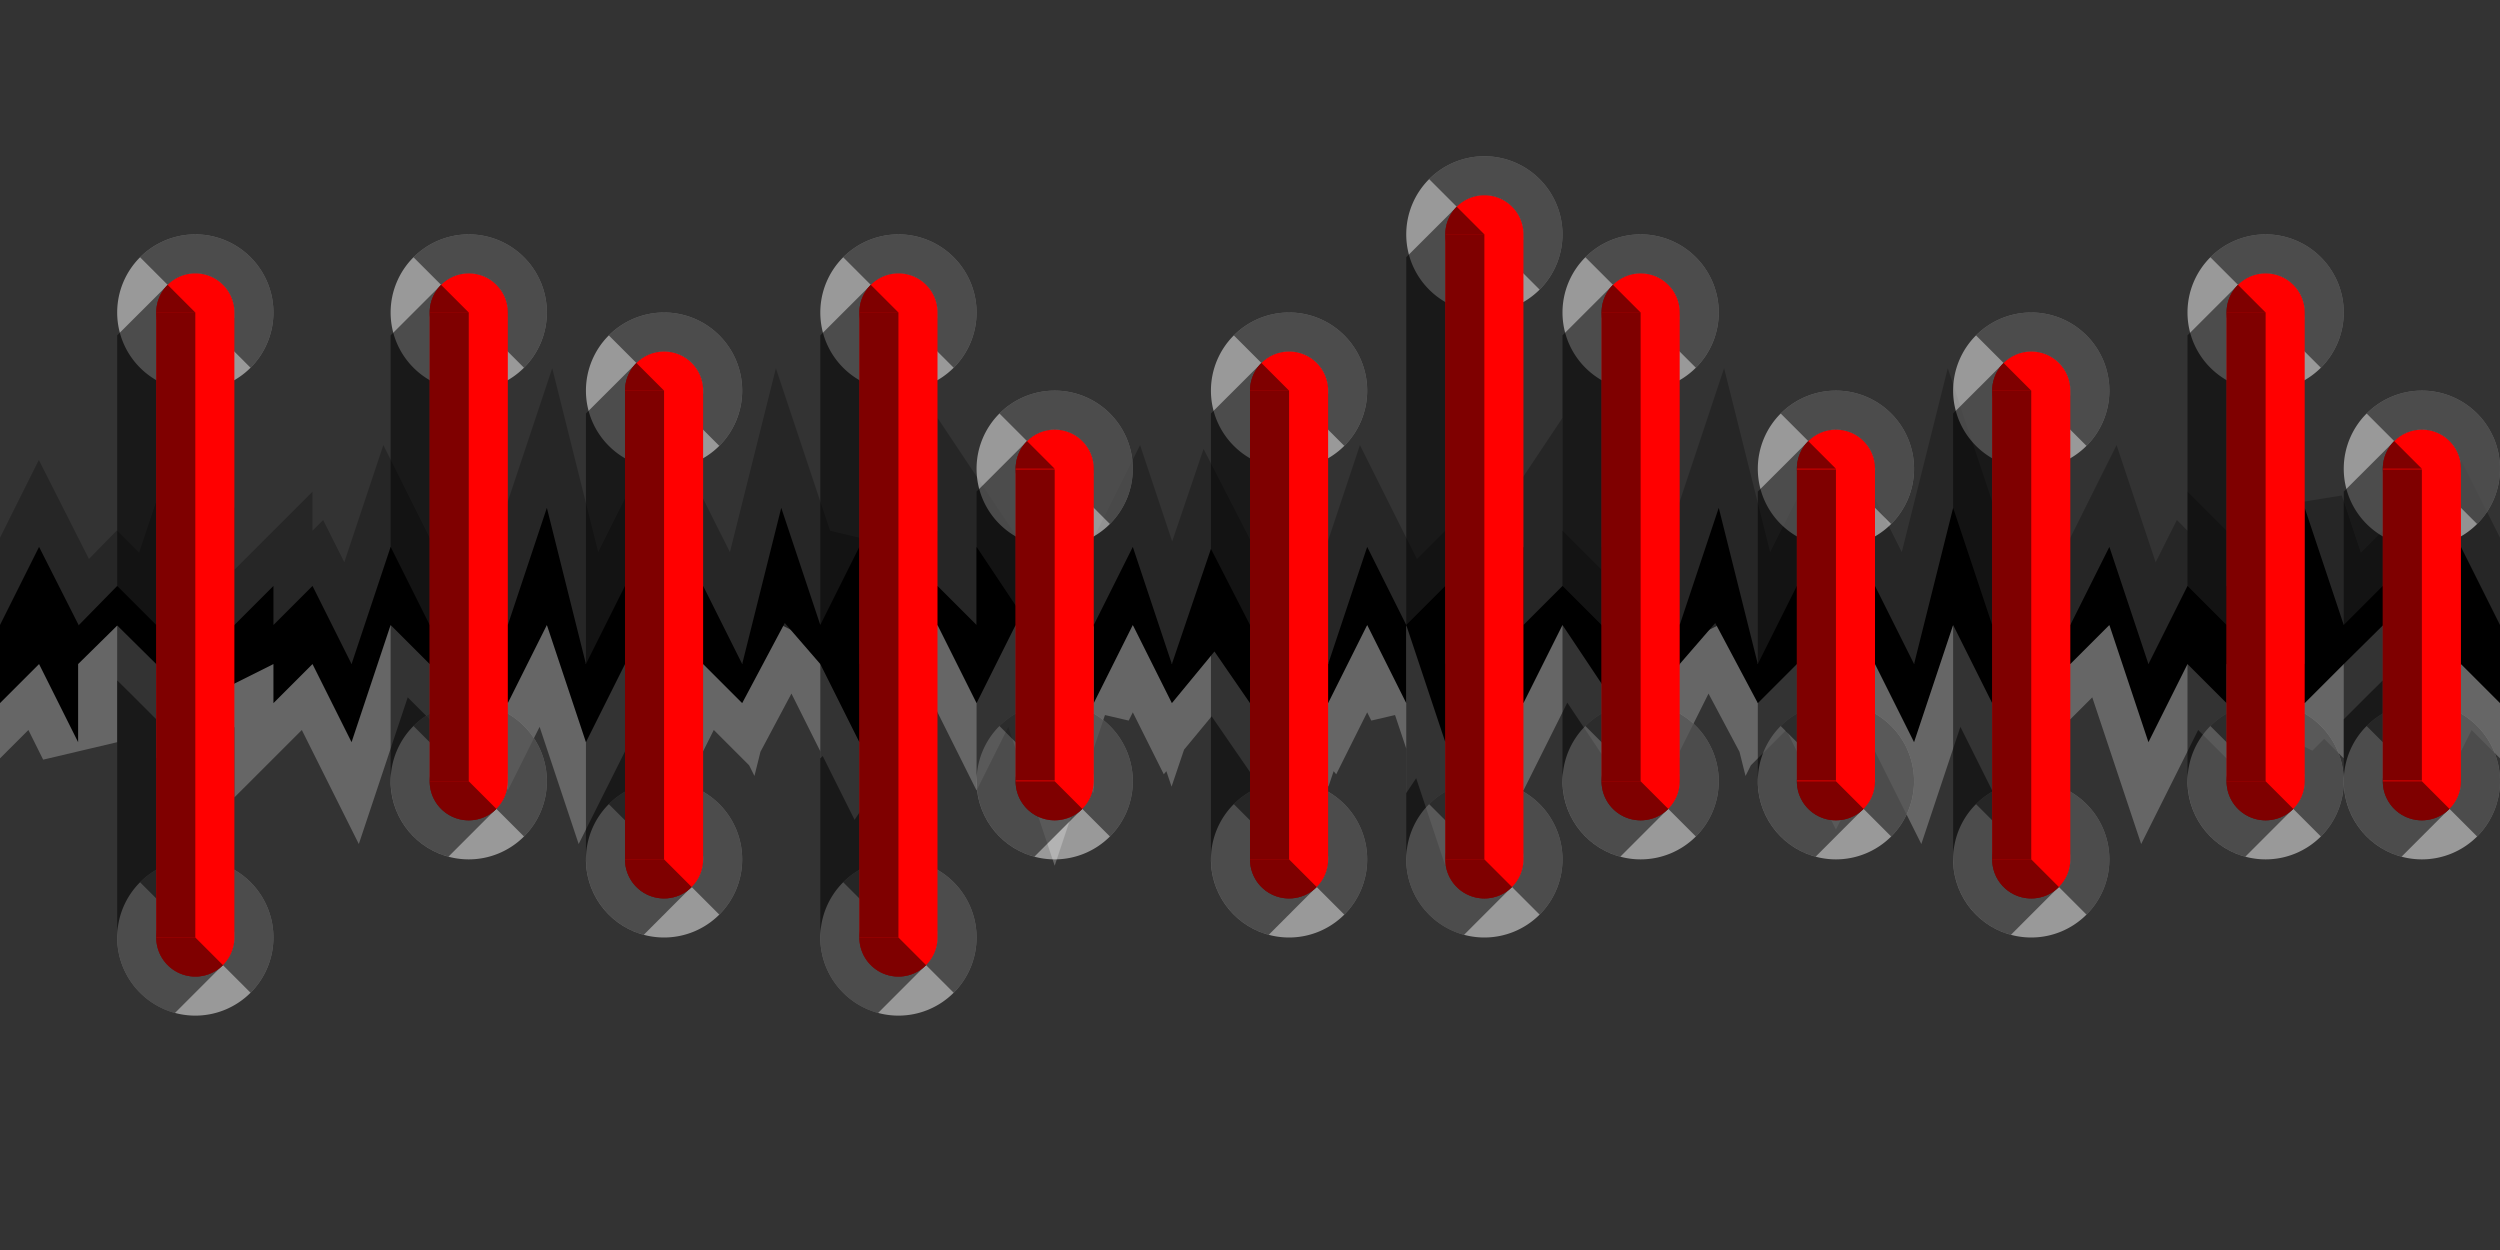 <?xml version="1.0" encoding="UTF-8" standalone="no"?>
<!-- Created with Inkscape (http://www.inkscape.org/) -->

<svg xmlns:dc="http://purl.org/dc/elements/1.1/" xmlns:cc="http://creativecommons.org/ns#" xmlns:rdf="http://www.w3.org/1999/02/22-rdf-syntax-ns#" xmlns:svg="http://www.w3.org/2000/svg" xmlns="http://www.w3.org/2000/svg" xmlns:xlink="http://www.w3.org/1999/xlink" xmlns:sodipodi="http://sodipodi.sourceforge.net/DTD/sodipodi-0.dtd" xmlns:inkscape="http://www.inkscape.org/namespaces/inkscape" width="64" height="32" id="svg4150" version="1.1" inkscape:version="0.91 r13725" viewBox="0 0 64 32" sodipodi:docname="00.svg">
  <rect x="0" y="0" width="64" height="32" fill="#333333" stroke="none"/>
  <defs id="defs4152">
    <inkscape:path-effect effect="envelope" id="path-effect5667" is_visible="true" yy="true" xx="true" bendpath1="m 0,15 32,0" bendpath2="m 32,15 0,2" bendpath3="m 0,17 32,0" bendpath4="m 0,15 0,2" />
    <inkscape:path-effect effect="sketch" id="path-effect5665" is_visible="true" nbiter_approxstrokes="1" strokelength="100" strokelength_rdm="0.3;1" strokeoverlap="0.3" strokeoverlap_rdm="0.3;1" ends_tolerance="0.1;1" parallel_offset="5;1" tremble_size="5;1" tremble_frequency="1" nbtangents="5" tgt_places_rdmness="1;1" tgtscale="10" tgtlength="100" tgtlength_rdm="0.3;1" />
    <inkscape:path-effect effect="rough_hatches" id="path-effect5663" is_visible="true" direction="16,11 , 8,0" dist_rdm="20;1" growth="0" do_bend="true" bender="16,16 , 5,0" bottom_edge_variation="0.2;1" top_edge_variation="0.2;1" bottom_tgt_variation="0.2;1" top_tgt_variation="0.2;1" scale_bf="2" scale_bb="1" scale_tf="1" scale_tb="1" top_smth_variation="100;1" bottom_smth_variation="100;1" fat_output="true" stroke_width_top="1" stroke_width_bottom="1" front_thickness="1" back_thickness="0.25" />
  </defs>
  <sodipodi:namedview id="base" pagecolor="#ffffff" bordercolor="#666666" borderopacity="1.0" inkscape:pageopacity="0.0" inkscape:pageshadow="2" inkscape:zoom="11.0625" inkscape:cx="32" inkscape:cy="32" inkscape:current-layer="layer1" showgrid="true" inkscape:grid-bbox="true" inkscape:document-units="px" objecttolerance="10000" inkscape:snap-perpendicular="true" guidetolerance="10000" inkscape:window-width="1600" inkscape:window-height="878" inkscape:window-x="0" inkscape:window-y="0" inkscape:window-maximized="1" showguides="true" inkscape:guide-bbox="true">
    <inkscape:grid type="xygrid" id="grid4698" empspacing="4" />
    <sodipodi:guide position="16,32" orientation="1,0" id="guide4769" />
    <sodipodi:guide position="24,24" orientation="-0.707,0.707" id="guide4773" />
    <sodipodi:guide position="16,16" orientation="0.707,0.707" id="guide4775" />
    <sodipodi:guide position="5,26" orientation="1,0" id="guide5798" />
    <sodipodi:guide position="-8,32" orientation="0,1" id="guide8685" />
    <sodipodi:guide position="-8,16" orientation="0,1" id="guide10175" />
  </sodipodi:namedview>
  <g id="layer1" inkscape:label="Layer 1" inkscape:groupmode="layer">
    <g id="g10179">
      <rect y="0" x="0" height="32" width="64" id="rect10177" style="opacity:1;fill:none;fill-opacity:0.5;fill-rule:nonzero;stroke:none;stroke-width:2;stroke-linecap:square;stroke-linejoin:miter;stroke-miterlimit:4;stroke-dasharray:none;stroke-dashoffset:0;stroke-opacity:0.251" />
      <path id="path6168" d="M 14.137,9.426 12.562,14.148 12,13.586 11.273,14.312 9.814,11.393 l -1,3 L 8.273,13.312 8,13.586 l 0,-1 -2,2 L 6,13 4.051,12.684 3.562,14.148 2.992,13.578 2.277,14.309 0.994,11.775 0,13.764 0,16 l 4,0 1,1 2,-1 2,1 1,-1 4,0 1,1 1,0 1,1 1,-1 1,0 1,-1 2,1 2,-1 2,0 1,1 1,-1 1,0 1,1 1,-1 1,0 0,-2.191 -1.189,-2.316 -0.803,2.367 L 29.186,11.393 27.727,14.312 26,12.586 l 0,1.111 -2,-3 0,2.889 -1,1 L 23,14 21.25,13.588 19.863,9.426 18.686,14.135 17.814,12.393 17,14.836 16.186,12.393 15.314,14.135 14.137,9.426 Z" style="color:black;font-style:normal;font-variant:normal;font-weight:normal;font-stretch:normal;font-size:medium;line-height:normal;font-family:sans-serif;text-indent:0;text-align:start;text-decoration:none;text-decoration-line:none;text-decoration-style:solid;text-decoration-color:black;letter-spacing:normal;word-spacing:normal;text-transform:none;direction:ltr;block-progression:tb;writing-mode:lr-tb;baseline-shift:baseline;text-anchor:start;white-space:normal;clip-rule:nonzero;display:inline;overflow:visible;visibility:visible;opacity:1;isolation:auto;mix-blend-mode:normal;color-interpolation:sRGB;color-interpolation-filters:linearRGB;solid-color:black;solid-opacity:1;fill:black;fill-opacity:0.251;fill-rule:nonzero;stroke:none;stroke-width:2;stroke-linecap:square;stroke-linejoin:miter;stroke-miterlimit:4;stroke-dasharray:none;stroke-dashoffset:0;stroke-opacity:1;color-rendering:auto;image-rendering:auto;shape-rendering:auto;text-rendering:auto;enable-background:accumulate" inkscape:connector-curvature="0" />
      <path id="path6162" d="M 0,16 0,19.414 0.727,18.688 1.105,19.447 3,19 3,17.418 3.295,17.709 4,18.414 l 0,1 0.5,-0.5 0.303,0.303 L 6,18.617 6,20.414 7.727,18.688 9.186,21.607 10.438,17.852 11,18.414 11.727,17.688 13,20.236 l 0.814,-1.629 1,3 L 16,19.236 l 1,2 1.273,-2.549 0.904,0.904 0.137,0.273 0.154,-0.619 0.793,-1.49 L 21,19.234 l 0,0.18 0.061,-0.061 0.816,1.635 2,-3 L 25,20.236 25.814,18.607 27,22.162 27.746,19.922 28,20.303 28,19.164 28.287,18.305 28.895,18.447 29,18.236 l 0.793,1.586 0.066,-0.08 0.133,0.396 L 30.312,19.191 31.018,18.338 32,19.764 32,16 l -1,0 -1,1 -1,-1 -1,0 -1,1 -1,-1 -2,0 -2,1 -2,-1 -1,1 -1,0 -1,1 -1,-1 -1,0 -1,-1 -4,0 -1,1 -2,-1 -2,1 -1,-1 -4,0 z" style="color:black;font-style:normal;font-variant:normal;font-weight:normal;font-stretch:normal;font-size:medium;line-height:normal;font-family:sans-serif;text-indent:0;text-align:start;text-decoration:none;text-decoration-line:none;text-decoration-style:solid;text-decoration-color:black;letter-spacing:normal;word-spacing:normal;text-transform:none;direction:ltr;block-progression:tb;writing-mode:lr-tb;baseline-shift:baseline;text-anchor:start;white-space:normal;clip-rule:nonzero;display:inline;overflow:visible;visibility:visible;opacity:1;isolation:auto;mix-blend-mode:normal;color-interpolation:sRGB;color-interpolation-filters:linearRGB;solid-color:black;solid-opacity:1;fill:white;fill-opacity:0.251;fill-rule:nonzero;stroke:none;stroke-width:2;stroke-linecap:square;stroke-linejoin:miter;stroke-miterlimit:4;stroke-dasharray:none;stroke-dashoffset:0;stroke-opacity:1;color-rendering:auto;image-rendering:auto;shape-rendering:auto;text-rendering:auto;enable-background:accumulate" inkscape:connector-curvature="0" />
      <path sodipodi:nodetypes="cccccccccccccccccccccccccccccccccccccccccccccccccccccccccccccccccccccc" inkscape:connector-curvature="0" id="path5770" d="M 0,16 1,14 2.015,16.006 3,15 l 1,1 1,-3 0,4 2,-2 0,1 1,-1 1,2 1,-3 1,2 1,-1 1,1 1,-3 1,4 1,-2 1,3 1,-3 1,2 1,-4 1,3 1,-2 0,3 2,-2 1,1 0,-2 2,3 0,-2 1,1 1,-2 1,3 1,-2.949 L 32,16 32,18 31.09,16.678 30,18 l -1,-2 -1,2 0,-2 -1,3 -1,-3 -1,2 -1,-2 -2,3 L 21,17 20.09,15.949 19,18 18,17 17,19 16,17 15,19 14,16 13,18 12,16 11,17 10,16 9,19 8,17 7,18 7,17 5,18 4,17 3.002,16.013 2,17 2,19 1,17 0,18 Z" style="opacity:1;fill:black;fill-opacity:1;fill-rule:nonzero;stroke:none;stroke-width:2;stroke-linecap:butt;stroke-linejoin:miter;stroke-miterlimit:4;stroke-dasharray:none;stroke-dashoffset:0;stroke-opacity:1" />
      <g id="g5874">
        <g transform="translate(-4,16)" id="g5868">
          <path inkscape:connector-curvature="0" style="opacity:1;fill:white;fill-opacity:0.5;fill-rule:nonzero;stroke:none;stroke-width:2;stroke-linecap:round;stroke-linejoin:miter;stroke-miterlimit:4;stroke-dasharray:none;stroke-dashoffset:0;stroke-opacity:1" d="M 9,6 A 2,2 0 0 0 7,8 2,2 0 0 0 9,10 2,2 0 0 0 11,8 2,2 0 0 0 9,6 Z M 9,7 A 1,1 0 0 1 10,8 1,1 0 0 1 9,9 1,1 0 0 1 8,8 1,1 0 0 1 9,7 Z" id="path5870" />
          <path inkscape:connector-curvature="0" style="opacity:1;fill:black;fill-opacity:0.502;fill-rule:nonzero;stroke:none;stroke-width:2;stroke-linecap:round;stroke-linejoin:miter;stroke-miterlimit:4;stroke-dasharray:none;stroke-dashoffset:0;stroke-opacity:1" d="M 9.029,6 A 2,2 0 0 0 7.586,6.586 L 8.293,7.293 A 1,1 0 0 1 9.26,7.033 1,1 0 0 1 9.967,7.74 1,1 0 0 1 9.707,8.707 L 10.414,9.414 A 2,2 0 0 0 10.932,7.482 2,2 0 0 0 9.518,6.068 2,2 0 0 0 9.029,6 Z" id="path5872" />
        </g>
        <g id="g5864" transform="translate(-4,0)">
          <path id="path5858" d="M 9,6 A 2,2 0 0 0 7,8 2,2 0 0 0 9,10 2,2 0 0 0 11,8 2,2 0 0 0 9,6 Z M 9,7 A 1,1 0 0 1 10,8 1,1 0 0 1 9,9 1,1 0 0 1 8,8 1,1 0 0 1 9,7 Z" style="opacity:1;fill:white;fill-opacity:0.5;fill-rule:nonzero;stroke:none;stroke-width:2;stroke-linecap:round;stroke-linejoin:miter;stroke-miterlimit:4;stroke-dasharray:none;stroke-dashoffset:0;stroke-opacity:1" inkscape:connector-curvature="0" />
          <path id="path5852" d="M 9.029,6 A 2,2 0 0 0 7.586,6.586 L 8.293,7.293 A 1,1 0 0 1 9.26,7.033 1,1 0 0 1 9.967,7.74 1,1 0 0 1 9.707,8.707 L 10.414,9.414 A 2,2 0 0 0 10.932,7.482 2,2 0 0 0 9.518,6.068 2,2 0 0 0 9.029,6 Z" style="opacity:1;fill:black;fill-opacity:0.502;fill-rule:nonzero;stroke:none;stroke-width:2;stroke-linecap:round;stroke-linejoin:miter;stroke-miterlimit:4;stroke-dasharray:none;stroke-dashoffset:0;stroke-opacity:1" inkscape:connector-curvature="0" />
        </g>
        <path style="opacity:1;fill:black;fill-opacity:0.502;fill-rule:nonzero;stroke:none;stroke-width:2;stroke-linecap:round;stroke-linejoin:miter;stroke-miterlimit:4;stroke-dasharray:none;stroke-dashoffset:0;stroke-opacity:1" d="M 4.293,7.293 3,8.584 3,24 a 2,2 0 0 0 1.479,1.932 L 5.705,24.705 5,24 5,8 4.293,7.293 Z" id="path5830" inkscape:connector-curvature="0" />
        <path style="opacity:1;fill:red;fill-opacity:1;fill-rule:nonzero;stroke:none;stroke-width:2;stroke-linecap:round;stroke-linejoin:miter;stroke-miterlimit:4;stroke-dasharray:none;stroke-dashoffset:0;stroke-opacity:1" d="M 5,7 A 1,1 0 0 0 4,8 l 0,16 a 1,1 0 0 0 1,1 1,1 0 0 0 1,-1 L 6,8 A 1,1 0 0 0 5,7 Z" id="path5816" inkscape:connector-curvature="0" />
        <path style="opacity:1;fill:black;fill-opacity:0.502;fill-rule:nonzero;stroke:none;stroke-width:2;stroke-linecap:round;stroke-linejoin:miter;stroke-miterlimit:4;stroke-dasharray:none;stroke-dashoffset:0;stroke-opacity:1" id="path5806" sodipodi:type="arc" sodipodi:cx="5" sodipodi:cy="8" sodipodi:rx="1" sodipodi:ry="1" sodipodi:start="3.1415927" sodipodi:end="3.9269908" d="M 4,8 A 1,1 0 0 1 4.293,7.293 L 5,8 Z" />
        <path style="opacity:1;fill:black;fill-opacity:0.502;fill-rule:nonzero;stroke:none;stroke-width:2;stroke-linecap:round;stroke-linejoin:miter;stroke-miterlimit:4;stroke-dasharray:none;stroke-dashoffset:0;stroke-opacity:1" id="path5808" sodipodi:type="arc" sodipodi:cx="5" sodipodi:cy="24" sodipodi:rx="1" sodipodi:ry="1" sodipodi:start="0.78539816" sodipodi:end="3.1415927" d="M 5.707,24.707 A 1,1 0 0 1 4.617,24.924 1,1 0 0 1 4,24 l 1,0 z" />
        <rect style="opacity:1;fill:black;fill-opacity:0.502;fill-rule:nonzero;stroke:none;stroke-width:2;stroke-linecap:round;stroke-linejoin:miter;stroke-miterlimit:4;stroke-dasharray:none;stroke-dashoffset:0;stroke-opacity:1" id="rect5812" width="1" height="16" x="4" y="8" />
      </g>
      <g transform="translate(-14,16)" id="g8722">
        <g id="g8648" transform="translate(32,-4)">
          <path id="path8650" d="M 9,6 A 2,2 0 0 0 7,8 2,2 0 0 0 9,10 2,2 0 0 0 11,8 2,2 0 0 0 9,6 Z M 9,7 A 1,1 0 0 1 10,8 1,1 0 0 1 9,9 1,1 0 0 1 8,8 1,1 0 0 1 9,7 Z" style="opacity:1;fill:white;fill-opacity:0.5;fill-rule:nonzero;stroke:none;stroke-width:2;stroke-linecap:round;stroke-linejoin:miter;stroke-miterlimit:4;stroke-dasharray:none;stroke-dashoffset:0;stroke-opacity:1" inkscape:connector-curvature="0" />
          <path id="path8652" d="M 9.029,6 A 2,2 0 0 0 7.586,6.586 L 8.293,7.293 A 1,1 0 0 1 9.26,7.033 1,1 0 0 1 9.967,7.74 1,1 0 0 1 9.707,8.707 L 10.414,9.414 A 2,2 0 0 0 10.932,7.482 2,2 0 0 0 9.518,6.068 2,2 0 0 0 9.029,6 Z" style="opacity:1;fill:black;fill-opacity:0.502;fill-rule:nonzero;stroke:none;stroke-width:2;stroke-linecap:round;stroke-linejoin:miter;stroke-miterlimit:4;stroke-dasharray:none;stroke-dashoffset:0;stroke-opacity:1" inkscape:connector-curvature="0" />
        </g>
        <g transform="translate(32,-12)" id="g8654">
          <path inkscape:connector-curvature="0" style="opacity:1;fill:white;fill-opacity:0.5;fill-rule:nonzero;stroke:none;stroke-width:2;stroke-linecap:round;stroke-linejoin:miter;stroke-miterlimit:4;stroke-dasharray:none;stroke-dashoffset:0;stroke-opacity:1" d="M 9,6 A 2,2 0 0 0 7,8 2,2 0 0 0 9,10 2,2 0 0 0 11,8 2,2 0 0 0 9,6 Z M 9,7 A 1,1 0 0 1 10,8 1,1 0 0 1 9,9 1,1 0 0 1 8,8 1,1 0 0 1 9,7 Z" id="path8656" />
          <path inkscape:connector-curvature="0" style="opacity:1;fill:black;fill-opacity:0.502;fill-rule:nonzero;stroke:none;stroke-width:2;stroke-linecap:round;stroke-linejoin:miter;stroke-miterlimit:4;stroke-dasharray:none;stroke-dashoffset:0;stroke-opacity:1" d="M 9.029,6 A 2,2 0 0 0 7.586,6.586 L 8.293,7.293 A 1,1 0 0 1 9.26,7.033 1,1 0 0 1 9.967,7.74 1,1 0 0 1 9.707,8.707 L 10.414,9.414 A 2,2 0 0 0 10.932,7.482 2,2 0 0 0 9.518,6.068 2,2 0 0 0 9.029,6 Z" id="path8658" />
        </g>
        <path inkscape:connector-curvature="0" id="path8660" d="M 40.293,-4.707 39,-3.416 39,4 c -3.72e-4,0.904 0.606,1.696 1.479,1.932 L 41.705,4.705 41,4 41,-4 Z" style="opacity:1;fill:black;fill-opacity:0.502;fill-rule:nonzero;stroke:none;stroke-width:2;stroke-linecap:round;stroke-linejoin:miter;stroke-miterlimit:4;stroke-dasharray:none;stroke-dashoffset:0;stroke-opacity:1" sodipodi:nodetypes="cccccccc" />
        <path inkscape:connector-curvature="0" id="path8703" d="m 41,-5 c -0.552,0 -1,0.448 -1,1 l 0,8 c 0,0.552 0.448,1 1,1 0.552,0 1,-0.448 1,-1 l 0,-8 c 0,-0.552 -0.448,-1 -1,-1 z" style="opacity:1;fill:red;fill-opacity:1;fill-rule:nonzero;stroke:none;stroke-width:2;stroke-linecap:round;stroke-linejoin:miter;stroke-miterlimit:4;stroke-dasharray:none;stroke-dashoffset:0;stroke-opacity:1" sodipodi:nodetypes="sssssss" />
        <path d="m 40,-4 a 1,1 0 0 1 0.293,-0.707 L 41,-4 Z" sodipodi:end="3.9269908" sodipodi:start="3.1415927" sodipodi:ry="1" sodipodi:rx="1" sodipodi:cy="-4" sodipodi:cx="41" sodipodi:type="arc" id="path8664" style="opacity:1;fill:black;fill-opacity:0.502;fill-rule:nonzero;stroke:none;stroke-width:2;stroke-linecap:round;stroke-linejoin:miter;stroke-miterlimit:4;stroke-dasharray:none;stroke-dashoffset:0;stroke-opacity:1" />
        <path d="M 41.707,4.707 A 1,1 0 0 1 40.617,4.924 1,1 0 0 1 40,4 l 1,0 z" sodipodi:end="3.1415927" sodipodi:start="0.78539816" sodipodi:ry="1" sodipodi:rx="1" sodipodi:cy="4" sodipodi:cx="41" sodipodi:type="arc" id="path8666" style="opacity:1;fill:black;fill-opacity:0.502;fill-rule:nonzero;stroke:none;stroke-width:2;stroke-linecap:round;stroke-linejoin:miter;stroke-miterlimit:4;stroke-dasharray:none;stroke-dashoffset:0;stroke-opacity:1" />
        <rect y="-3.983" x="40" height="7.965" width="1" id="rect8668" style="opacity:1;fill:black;fill-opacity:0.502;fill-rule:nonzero;stroke:none;stroke-width:2;stroke-linecap:round;stroke-linejoin:miter;stroke-miterlimit:4;stroke-dasharray:none;stroke-dashoffset:0;stroke-opacity:1" />
      </g>
      <g id="g8786" transform="translate(-27,12)">
        <g transform="translate(30,0)" id="g8788">
          <path inkscape:connector-curvature="0" style="opacity:1;fill:white;fill-opacity:0.5;fill-rule:nonzero;stroke:none;stroke-width:2;stroke-linecap:round;stroke-linejoin:miter;stroke-miterlimit:4;stroke-dasharray:none;stroke-dashoffset:0;stroke-opacity:1" d="M 9,6 A 2,2 0 0 0 7,8 2,2 0 0 0 9,10 2,2 0 0 0 11,8 2,2 0 0 0 9,6 Z M 9,7 A 1,1 0 0 1 10,8 1,1 0 0 1 9,9 1,1 0 0 1 8,8 1,1 0 0 1 9,7 Z" id="path8790" />
          <path inkscape:connector-curvature="0" style="opacity:1;fill:black;fill-opacity:0.502;fill-rule:nonzero;stroke:none;stroke-width:2;stroke-linecap:round;stroke-linejoin:miter;stroke-miterlimit:4;stroke-dasharray:none;stroke-dashoffset:0;stroke-opacity:1" d="M 9.029,6 A 2,2 0 0 0 7.586,6.586 L 8.293,7.293 A 1,1 0 0 1 9.26,7.033 1,1 0 0 1 9.967,7.74 1,1 0 0 1 9.707,8.707 L 10.414,9.414 A 2,2 0 0 0 10.932,7.482 2,2 0 0 0 9.518,6.068 2,2 0 0 0 9.029,6 Z" id="path8792" />
        </g>
        <g id="g8794" transform="translate(30,-12)">
          <path id="path8796" d="M 9,6 A 2,2 0 0 0 7,8 2,2 0 0 0 9,10 2,2 0 0 0 11,8 2,2 0 0 0 9,6 Z M 9,7 A 1,1 0 0 1 10,8 1,1 0 0 1 9,9 1,1 0 0 1 8,8 1,1 0 0 1 9,7 Z" style="opacity:1;fill:white;fill-opacity:0.5;fill-rule:nonzero;stroke:none;stroke-width:2;stroke-linecap:round;stroke-linejoin:miter;stroke-miterlimit:4;stroke-dasharray:none;stroke-dashoffset:0;stroke-opacity:1" inkscape:connector-curvature="0" />
          <path id="path8798" d="M 9.029,6 A 2,2 0 0 0 7.586,6.586 L 8.293,7.293 A 1,1 0 0 1 9.26,7.033 1,1 0 0 1 9.967,7.74 1,1 0 0 1 9.707,8.707 L 10.414,9.414 A 2,2 0 0 0 10.932,7.482 2,2 0 0 0 9.518,6.068 2,2 0 0 0 9.029,6 Z" style="opacity:1;fill:black;fill-opacity:0.502;fill-rule:nonzero;stroke:none;stroke-width:2;stroke-linecap:round;stroke-linejoin:miter;stroke-miterlimit:4;stroke-dasharray:none;stroke-dashoffset:0;stroke-opacity:1" inkscape:connector-curvature="0" />
        </g>
        <path sodipodi:nodetypes="cccccccc" style="opacity:1;fill:black;fill-opacity:0.502;fill-rule:nonzero;stroke:none;stroke-width:2;stroke-linecap:round;stroke-linejoin:miter;stroke-miterlimit:4;stroke-dasharray:none;stroke-dashoffset:0;stroke-opacity:1" d="M 38.293,-4.707 37,-3.416 37,8 c -3.72e-4,0.904 0.606,1.696 1.479,1.932 L 39.705,8.705 39,8 39,-4 Z" id="path8800" inkscape:connector-curvature="0" />
        <path sodipodi:nodetypes="sssssss" style="opacity:1;fill:red;fill-opacity:1;fill-rule:nonzero;stroke:none;stroke-width:2;stroke-linecap:round;stroke-linejoin:miter;stroke-miterlimit:4;stroke-dasharray:none;stroke-dashoffset:0;stroke-opacity:1" d="m 39,-5 c -0.552,0 -1,0.448 -1,1 l 0,12 c 0,0.552 0.448,1 1,1 0.552,0 1,-0.448 1,-1 l 0,-12 c 0,-0.552 -0.448,-1 -1,-1 z" id="path8802" inkscape:connector-curvature="0" />
        <path style="opacity:1;fill:black;fill-opacity:0.502;fill-rule:nonzero;stroke:none;stroke-width:2;stroke-linecap:round;stroke-linejoin:miter;stroke-miterlimit:4;stroke-dasharray:none;stroke-dashoffset:0;stroke-opacity:1" id="path8804" sodipodi:type="arc" sodipodi:cx="39" sodipodi:cy="-4" sodipodi:rx="1" sodipodi:ry="1" sodipodi:start="3.1415927" sodipodi:end="3.9269908" d="m 38,-4 a 1,1 0 0 1 0.293,-0.707 L 39,-4 Z" />
        <path style="opacity:1;fill:black;fill-opacity:0.502;fill-rule:nonzero;stroke:none;stroke-width:2;stroke-linecap:round;stroke-linejoin:miter;stroke-miterlimit:4;stroke-dasharray:none;stroke-dashoffset:0;stroke-opacity:1" id="path8806" sodipodi:type="arc" sodipodi:cx="39" sodipodi:cy="8" sodipodi:rx="1" sodipodi:ry="1" sodipodi:start="0.78539816" sodipodi:end="3.1415927" d="M 39.707,8.707 A 1,1 0 0 1 38.617,8.924 1,1 0 0 1 38,8 l 1,0 z" />
        <rect style="opacity:1;fill:black;fill-opacity:0.502;fill-rule:nonzero;stroke:none;stroke-width:2;stroke-linecap:round;stroke-linejoin:miter;stroke-miterlimit:4;stroke-dasharray:none;stroke-dashoffset:0;stroke-opacity:1" id="rect8808" width="1" height="12" x="38" y="-4" />
      </g>
      <path inkscape:connector-curvature="0" style="color:black;font-style:normal;font-variant:normal;font-weight:normal;font-stretch:normal;font-size:medium;line-height:normal;font-family:sans-serif;text-indent:0;text-align:start;text-decoration:none;text-decoration-line:none;text-decoration-style:solid;text-decoration-color:black;letter-spacing:normal;word-spacing:normal;text-transform:none;direction:ltr;block-progression:tb;writing-mode:lr-tb;baseline-shift:baseline;text-anchor:start;white-space:normal;clip-rule:nonzero;display:inline;overflow:visible;visibility:visible;opacity:1;isolation:auto;mix-blend-mode:normal;color-interpolation:sRGB;color-interpolation-filters:linearRGB;solid-color:black;solid-opacity:1;fill:black;fill-opacity:0.251;fill-rule:nonzero;stroke:none;stroke-width:2;stroke-linecap:square;stroke-linejoin:miter;stroke-miterlimit:4;stroke-dasharray:none;stroke-dashoffset:0;stroke-opacity:1;color-rendering:auto;image-rendering:auto;shape-rendering:auto;text-rendering:auto;enable-background:accumulate" d="m 49.863,9.426 1.574,4.723 0.562,-0.562 0.727,0.727 1.459,-2.92 1,3 L 55.727,13.312 56,13.586 l 0,-1 2,2 L 58,13 l 1.949,-0.316 0.488,1.465 0.57,-0.57 0.715,0.73 1.283,-2.533 L 64,13.764 64,16 l -4,0 -1,1 -2,-1 -2,1 -1,-1 -4,0 -1,1 -1,0 -1,1 -1,-1 -1,0 -1,-1 -2,1 -2,-1 -2,0 -1,1 -1,-1 -1,0 -1,1 -1,-1 -1,0 0,-2.191 1.189,-2.316 0.803,2.367 0.822,-2.467 L 36.273,14.312 38,12.586 l 0,1.111 2,-3 0,2.889 1,1 L 41,14 l 1.75,-0.412 1.387,-4.162 1.178,4.709 0.871,-1.742 0.814,2.443 0.814,-2.443 0.871,1.742 1.178,-4.709 z" id="path8834" />
      <path inkscape:connector-curvature="0" style="color:black;font-style:normal;font-variant:normal;font-weight:normal;font-stretch:normal;font-size:medium;line-height:normal;font-family:sans-serif;text-indent:0;text-align:start;text-decoration:none;text-decoration-line:none;text-decoration-style:solid;text-decoration-color:black;letter-spacing:normal;word-spacing:normal;text-transform:none;direction:ltr;block-progression:tb;writing-mode:lr-tb;baseline-shift:baseline;text-anchor:start;white-space:normal;clip-rule:nonzero;display:inline;overflow:visible;visibility:visible;opacity:1;isolation:auto;mix-blend-mode:normal;color-interpolation:sRGB;color-interpolation-filters:linearRGB;solid-color:black;solid-opacity:1;fill:white;fill-opacity:0.251;fill-rule:nonzero;stroke:none;stroke-width:2;stroke-linecap:square;stroke-linejoin:miter;stroke-miterlimit:4;stroke-dasharray:none;stroke-dashoffset:0;stroke-opacity:1;color-rendering:auto;image-rendering:auto;shape-rendering:auto;text-rendering:auto;enable-background:accumulate" d="M 64,16 64,19.414 63.273,18.688 62.895,19.447 61,19 61,17.418 60.705,17.709 60,18.414 l 0,1 -0.5,-0.5 -0.303,0.303 L 58,18.617 58,20.414 56.273,18.688 54.814,21.607 53.562,17.852 53,18.414 52.273,17.688 51,20.236 l -0.814,-1.629 -1,3 L 48,19.236 l -1,2 L 45.727,18.688 44.822,19.592 44.686,19.865 44.531,19.246 43.738,17.756 43,19.234 l 0,0.18 -0.061,-0.061 -0.816,1.635 -2,-3 L 39,20.236 38.186,18.607 37,22.162 36.254,19.922 36,20.303 36,19.164 35.713,18.305 35.105,18.447 35,18.236 34.207,19.822 34.141,19.742 34.008,20.139 33.688,19.191 32.982,18.338 32,19.764 32,16 l 1,0 1,1 1,-1 1,0 1,1 1,-1 2,0 2,1 2,-1 1,1 1,0 1,1 1,-1 1,0 1,-1 4,0 1,1 2,-1 2,1 1,-1 4,0 z" id="path8836" />
      <path style="opacity:1;fill:black;fill-opacity:1;fill-rule:nonzero;stroke:none;stroke-width:2;stroke-linecap:butt;stroke-linejoin:miter;stroke-miterlimit:4;stroke-dasharray:none;stroke-dashoffset:0;stroke-opacity:1" d="M 64,16 63,14 61.985,16.006 61,15 l -1,1 -1,-3 0,4 -2,-2 0,1 -1,-1 -1,2 -1,-3 -1,2 -1,-1 -1,1 -1,-3 -1,4 -1,-2 -1,3 -1,-3 -1,2 -1,-4 -1,3 -1,-2 0,3 -2,-2 -1,1 0,-2 -2,3 0,-2 -1,1 -1,-2 -1,3 L 33,14.051 32,16 32,18 32.91,16.678 34,18 l 1,-2 1,2 0,-2 1,3 1,-3 1,2 1,-2 2,3 1,-2 0.91,-1.051 L 45,18 l 1,-1 1,2 1,-2 1,2 1,-3 1,2 1,-2 1,1 1,-1 1,3 1,-2 1,1 0,-1 2,1 1,-1 0.998,-0.987 L 62,17 l 0,2 1,-2 1,1 z" id="path8838" inkscape:connector-curvature="0" sodipodi:nodetypes="cccccccccccccccccccccccccccccccccccccccccccccccccccccccccccccccccccccc" />
      <use height="100%" width="100%" transform="translate(21,2)" id="use8840" xlink:href="#g8786" y="0" x="0" />
      <use height="100%" width="100%" transform="translate(5,2)" id="use8842" xlink:href="#g8786" y="0" x="0" />
      <use height="100%" width="100%" transform="translate(18,0)" id="use8844" xlink:href="#g5874" y="0" x="0" />
      <use height="100%" width="100%" transform="translate(15,-2)" id="use8846" xlink:href="#use8844" y="0" x="0" />
      <use height="100%" width="100%" transform="translate(20,0)" id="use8848" xlink:href="#g8722" y="0" x="0" />
      <use height="100%" width="100%" transform="translate(15,0)" id="use8850" xlink:href="#use8848" y="0" x="0" />
      <use height="100%" width="100%" transform="translate(30,0)" id="use8852" xlink:href="#g8786" y="0" x="0" />
      <use height="100%" width="100%" transform="translate(10,2)" id="use8854" xlink:href="#use8852" y="0" x="0" />
      <use height="100%" width="100%" transform="translate(6,-2)" id="use8856" xlink:href="#use8854" y="0" x="0" />
    </g>
  </g>
</svg>

